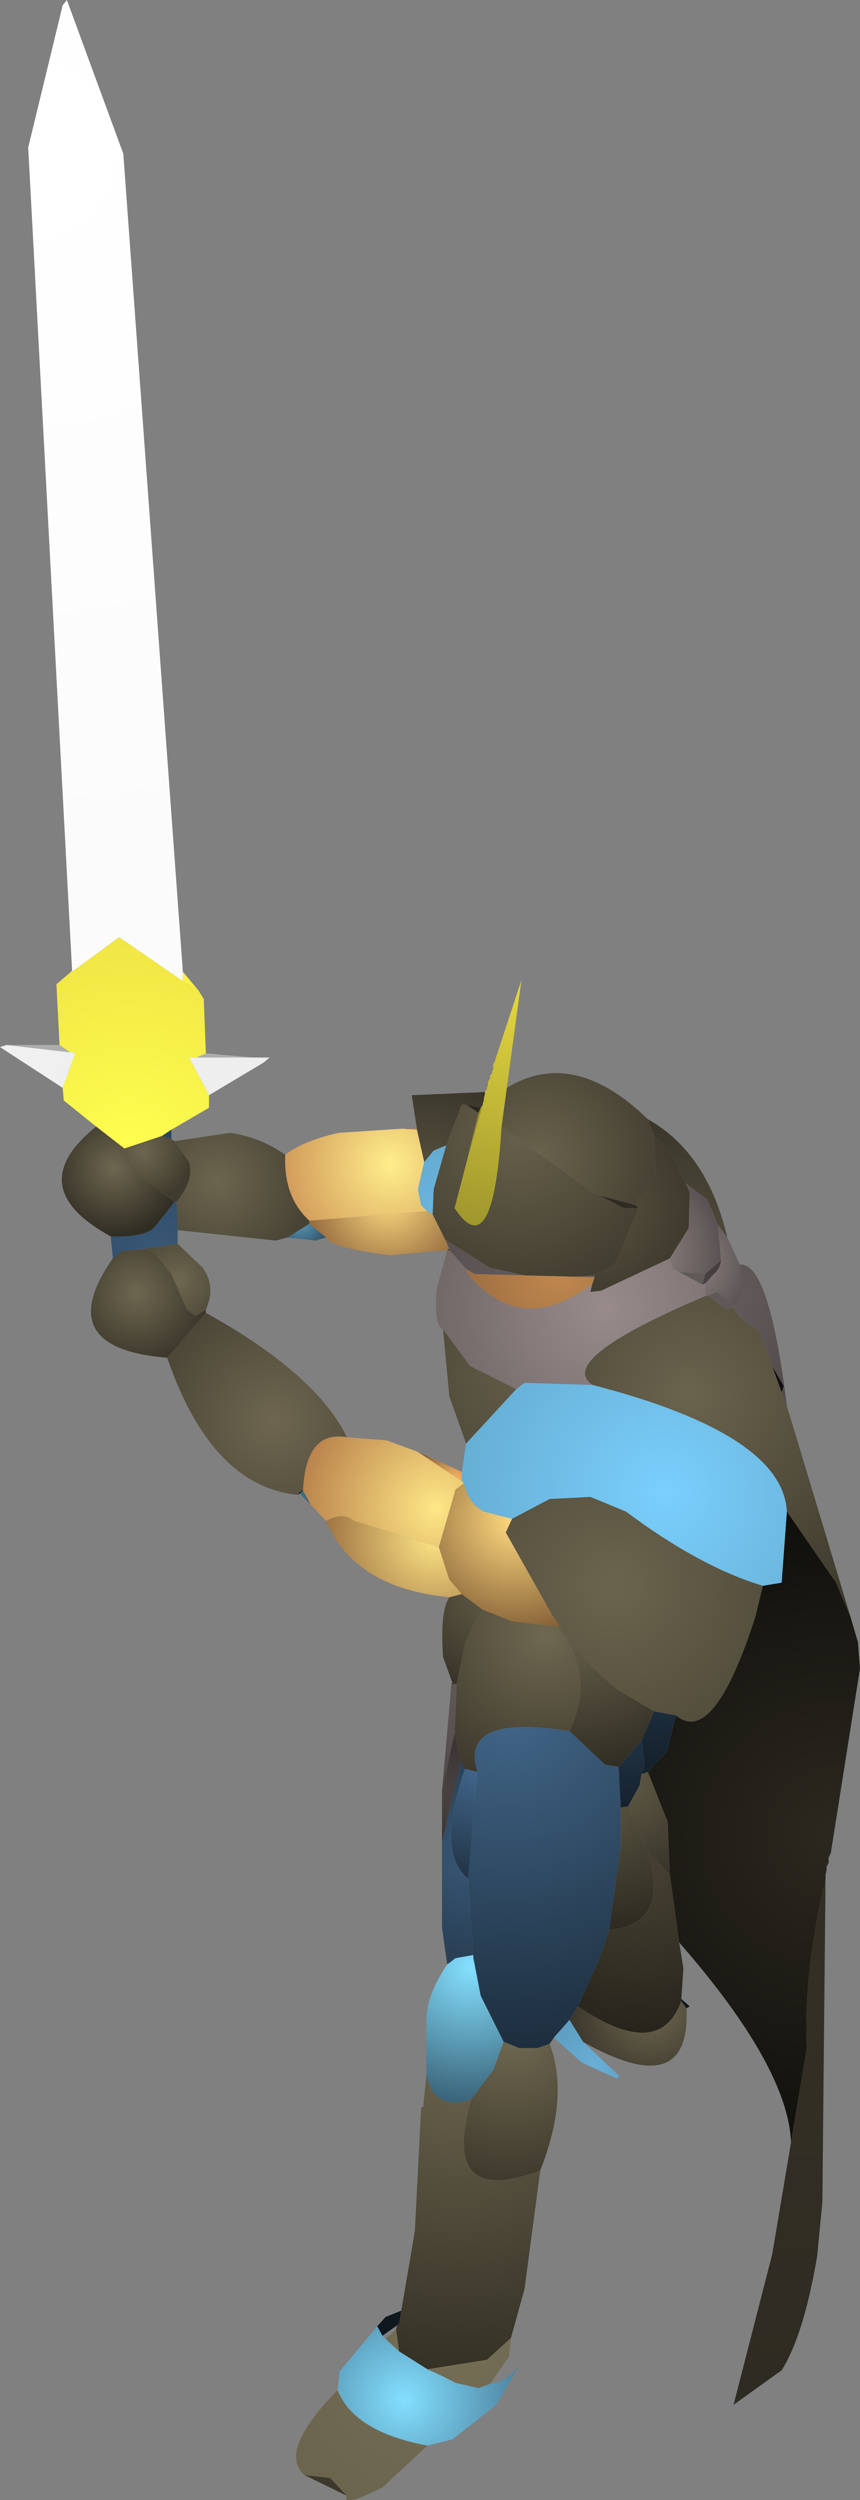 <?xml version="1.0" encoding="UTF-8" standalone="no"?>
<svg xmlns:ffdec="https://www.free-decompiler.com/flash" xmlns:xlink="http://www.w3.org/1999/xlink" ffdec:objectType="shape" height="119.5px" width="41.15px" xmlns="http://www.w3.org/2000/svg">
  <rect width="100%" height="100%" fill="#808080" stroke="none"/>
  <g transform="matrix(1.0, 0.0, 0.0, 1.0, 35.25, 99.8)">
    <path d="M-0.9 -41.25 L-1.4 -42.45 -2.45 -43.25 -3.2 -44.8 -3.95 -45.5 -4.25 -46.3 Q-1.4 -44.7 -0.45 -40.65 L-0.9 -41.25 M-1.5 -37.85 L-1.35 -37.85 -0.5 -37.2 -0.15 -37.3 Q0.15 -36.65 1.05 -36.25 L1.65 -34.65 1.7 -34.5 2.15 -33.25 2.4 -32.6 5.45 -22.5 4.75 -24.15 2.4 -27.55 Q2.2 -31.25 -6.9 -33.6 -8.7 -34.8 -1.5 -37.85" fill="url(#gradient0)" fill-rule="evenodd" stroke="none"/>
    <path d="M-2.45 -43.25 L-1.4 -42.45 -0.9 -41.25 -0.75 -39.55 -1.5 -38.9 -2.75 -39.0 -3.05 -39.15 -3.2 -39.65 -2.3 -41.1 -2.25 -42.8 -2.45 -43.25" fill="url(#gradient1)" fill-rule="evenodd" stroke="none"/>
    <path d="M-0.9 -41.25 L-0.45 -40.65 0.15 -39.35 0.3 -38.05 -0.05 -37.4 -0.95 -38.05 -1.35 -37.85 -1.5 -37.85 -1.5 -38.45 -1.1 -38.9 Q-0.8 -39.15 -0.75 -39.55 L-0.9 -41.25" fill="url(#gradient2)" fill-rule="evenodd" stroke="none"/>
    <path d="M-1.5 -38.9 L-0.75 -39.55 Q-0.8 -39.15 -1.1 -38.9 L-1.5 -38.45 -1.65 -38.4 -1.5 -38.9" fill="url(#gradient3)" fill-rule="evenodd" stroke="none"/>
    <path d="M-3.2 -39.65 L-3.05 -39.15 -2.75 -39.0 -1.65 -38.4 -1.5 -38.45 -1.5 -37.85 Q-8.7 -34.8 -6.9 -33.6 L-10.15 -33.7 -10.55 -33.4 -12.75 -34.5 -14.05 -36.25 Q-14.5 -36.45 -14.35 -38.2 L-13.85 -40.05 -13.75 -40.05 -12.95 -39.15 -12.85 -38.9 Q-10.3 -35.85 -6.9 -38.45 L-7.0 -38.05 -6.5 -38.1 -3.2 -39.65" fill="url(#gradient4)" fill-rule="evenodd" stroke="none"/>
    <path d="M-1.35 -37.85 L-0.95 -38.05 -0.05 -37.4 -0.15 -37.3 -0.5 -37.2 -1.35 -37.85" fill="url(#gradient5)" fill-rule="evenodd" stroke="none"/>
    <path d="M-0.05 -37.4 L0.3 -38.05 0.15 -39.35 Q1.55 -39.5 2.4 -32.6 L2.15 -33.25 2.25 -33.55 1.7 -34.5 1.65 -34.65 1.05 -36.25 Q0.15 -36.65 -0.15 -37.3 L-0.05 -37.4" fill="url(#gradient6)" fill-rule="evenodd" stroke="none"/>
    <path d="M-2.75 -39.0 L-1.5 -38.9 -1.65 -38.4 -2.75 -39.0" fill="url(#gradient7)" fill-rule="evenodd" stroke="none"/>
    <path d="M2.15 -33.25 L1.7 -34.5 2.25 -33.55 2.15 -33.25" fill="url(#gradient8)" fill-rule="evenodd" stroke="none"/>
    <path d="M-2.9 -17.8 Q-1.1 -16.3 0.9 -22.55 L1.25 -24.0 2.15 -24.15 2.4 -27.55 4.75 -24.15 5.45 -22.5 5.8 -21.3 5.9 -20.05 4.5 -11.2 4.4 -11.15 4.4 -11.0 4.4 -10.75 4.3 -10.7 4.3 -10.55 4.3 -10.4 4.25 -10.2 4.25 -9.95 Q3.2 -5.6 3.35 -1.9 L2.6 2.6 Q2.45 -1.0 -2.75 -6.95 L-3.2 -10.2 -3.3 -12.7 -4.25 -15.1 -3.35 -16.05 -2.9 -17.8" fill="url(#gradient9)" fill-rule="evenodd" stroke="none"/>
    <path d="M1.25 -24.0 L0.9 -22.55 Q-1.1 -16.3 -2.9 -17.8 L-3.95 -18.0 -5.65 -19.0 Q-7.6 -20.6 -8.45 -22.05 L-8.8 -22.55 -11.05 -26.55 -10.75 -27.2 -8.95 -28.15 -7.0 -28.25 -5.3 -27.55 Q-1.75 -24.9 1.25 -24.0" fill="url(#gradient10)" fill-rule="evenodd" stroke="none"/>
    <path d="M1.25 -24.0 Q-1.75 -24.9 -5.3 -27.55 L-7.0 -28.25 -8.95 -28.15 -10.75 -27.2 -12.1 -27.55 Q-12.85 -27.95 -13.05 -28.9 L-13.15 -29.0 -13.15 -29.45 -12.95 -30.8 -10.55 -33.4 -10.15 -33.7 -6.9 -33.6 Q2.2 -31.25 2.4 -27.55 L2.15 -24.15 1.25 -24.0" fill="url(#gradient11)" fill-rule="evenodd" stroke="none"/>
    <path d="M2.6 2.6 L3.35 -1.9 Q3.2 -5.6 4.25 -9.95 L4.1 5.45 3.85 8.05 Q3.2 11.85 2.15 13.5 L-0.15 15.15 1.7 7.95 2.6 2.6 M4.3 -10.55 L4.3 -10.7 4.4 -10.75 4.3 -10.55 M4.4 -11.0 L4.4 -11.15 4.5 -11.2 4.4 -11.0" fill="url(#gradient12)" fill-rule="evenodd" stroke="none"/>
    <path d="M-31.8 -53.4 L-33.9 -92.75 -32.25 -99.55 -32.05 -99.8 -29.35 -92.45 -26.5 -53.35 -26.5 -52.9 -29.55 -55.0 -31.8 -53.35 -31.8 -53.4" fill="url(#gradient13)" fill-rule="evenodd" stroke="none"/>
    <path d="M-25.4 -49.45 L-23.1 -49.25 -25.85 -49.25 -25.4 -49.45 M-34.95 -49.85 L-32.4 -49.85 -31.9 -49.5 -34.95 -49.85" fill="url(#gradient14)" fill-rule="evenodd" stroke="none"/>
    <path d="M-31.8 -53.35 L-29.55 -55.0 -26.5 -52.9 -25.75 -52.45 -25.5 -52.05 -25.4 -49.45 -25.85 -49.25 -26.2 -49.25 -25.25 -47.45 -25.25 -46.85 -27.05 -45.8 -27.5 -45.5 -29.3 -44.9 -30.65 -45.95 -32.2 -47.2 -32.25 -47.8 -31.65 -49.45 -31.8 -49.5 -31.9 -49.5 -32.4 -49.85 -32.55 -52.75 -32.2 -53.05 -31.8 -53.35" fill="url(#gradient15)" fill-rule="evenodd" stroke="none"/>
    <path d="M-23.1 -49.25 L-22.35 -49.25 -22.65 -49.0 -25.25 -47.45 -26.2 -49.25 -25.85 -49.25 -23.1 -49.25 M-32.25 -47.8 L-35.25 -49.75 -34.95 -49.85 -31.9 -49.5 -31.8 -49.5 -31.65 -49.45 -32.25 -47.8" fill="url(#gradient16)" fill-rule="evenodd" stroke="none"/>
    <path d="M-31.8 -53.4 L-31.8 -53.35 -32.2 -53.05 -31.8 -53.4 M-26.5 -52.9 L-26.5 -53.35 -25.75 -52.45 -26.5 -52.9" fill="url(#gradient17)" fill-rule="evenodd" stroke="none"/>
    <path d="M-3.95 -45.5 L-3.2 -44.8 -2.45 -43.25 -2.25 -42.8 -2.3 -41.1 -3.2 -39.65 -6.5 -38.1 -7.0 -38.05 -6.9 -38.45 -6.8 -38.75 -6.8 -38.85 -6.7 -38.9 -5.85 -39.3 -4.7 -42.05 -4.85 -42.2 -3.9 -43.65 -3.95 -45.5" fill="url(#gradient18)" fill-rule="evenodd" stroke="none"/>
    <path d="M-4.25 -46.3 L-3.95 -45.5 -3.9 -43.65 -4.85 -42.2 -6.55 -42.65 -6.9 -42.8 -11.25 -45.95 -11.0 -47.8 Q-7.8 -49.75 -4.25 -46.3" fill="url(#gradient19)" fill-rule="evenodd" stroke="none"/>
    <path d="M-12.05 -47.6 L-11.95 -47.75 -11.95 -47.8 -11.9 -47.95 -11.9 -48.1 -11.8 -48.25 -11.8 -48.4 -11.7 -48.5 -11.7 -48.6 -11.65 -48.7 -11.65 -48.95 -11.6 -49.0 -10.3 -52.95 -11.0 -47.8 -11.25 -45.95 Q-11.65 -39.25 -13.5 -42.05 L-12.9 -44.35 -12.15 -47.0 -12.15 -47.05 -12.1 -47.2 -12.1 -47.3 -12.05 -47.5 -12.05 -47.6" fill="url(#gradient20)" fill-rule="evenodd" stroke="none"/>
    <path d="M-15.3 -45.85 L-15.55 -47.45 -12.05 -47.6 -12.05 -47.5 -12.1 -47.3 -12.1 -47.2 -12.15 -47.05 -12.15 -47.0 -12.25 -46.85 -12.95 -47.0 -13.15 -47.0 -13.9 -45.05 -14.5 -44.8 -14.95 -44.25 -15.3 -45.8 -15.3 -45.85" fill="url(#gradient21)" fill-rule="evenodd" stroke="none"/>
    <path d="M-6.8 -38.85 L-6.8 -38.75 -12.55 -38.9 -12.95 -39.15 -13.75 -40.05 -13.75 -40.1 -13.95 -40.55 -11.8 -39.2 -9.25 -38.65 -6.8 -38.85" fill="url(#gradient22)" fill-rule="evenodd" stroke="none"/>
    <path d="M-4.7 -42.05 L-5.85 -39.3 -6.7 -38.9 -6.8 -38.85 -9.25 -38.65 -11.8 -39.2 -13.95 -40.55 -14.55 -41.75 -14.5 -42.95 -13.9 -45.05 -13.15 -47.0 -12.95 -47.0 -12.35 -46.6 -12.9 -44.35 -13.5 -42.05 Q-11.65 -39.25 -11.25 -45.95 L-6.9 -42.8 -6.55 -42.65 -5.4 -42.05 -4.7 -42.05" fill="url(#gradient23)" fill-rule="evenodd" stroke="none"/>
    <path d="M-4.85 -42.2 L-4.7 -42.05 -5.4 -42.05 -6.55 -42.65 -4.85 -42.2 M-12.35 -46.6 L-12.95 -47.0 -12.25 -46.85 -12.35 -46.6" fill="url(#gradient24)" fill-rule="evenodd" stroke="none"/>
    <path d="M-6.8 -38.75 L-6.9 -38.45 Q-10.3 -35.85 -12.85 -38.9 L-12.95 -39.15 -12.55 -38.9 -6.8 -38.75" fill="url(#gradient25)" fill-rule="evenodd" stroke="none"/>
    <path d="M-12.15 -47.0 L-12.9 -44.35 -12.35 -46.6 -12.25 -46.85 -12.15 -47.0" fill="url(#gradient26)" fill-rule="evenodd" stroke="none"/>
    <path d="M-21.6 -44.6 Q-20.8 -45.25 -19.05 -45.65 L-16.0 -45.85 -15.3 -45.8 -14.95 -44.25 -15.25 -42.95 -15.1 -42.2 -14.8 -41.9 -20.45 -41.45 Q-21.7 -42.6 -21.6 -44.6" fill="url(#gradient27)" fill-rule="evenodd" stroke="none"/>
    <path d="M-16.0 -45.85 L-15.3 -45.85 -15.3 -45.8 -16.0 -45.85" fill="url(#gradient28)" fill-rule="evenodd" stroke="none"/>
    <path d="M-13.9 -45.05 L-14.5 -42.95 -14.55 -41.75 -14.8 -41.9 -15.1 -42.2 -15.25 -42.95 -14.95 -44.25 -14.5 -44.8 -13.9 -45.05" fill="url(#gradient29)" fill-rule="evenodd" stroke="none"/>
    <path d="M-13.95 -40.55 L-13.75 -40.1 -13.85 -40.05 -16.6 -39.8 Q-19.4 -40.15 -19.65 -40.65 L-20.45 -41.3 -20.45 -41.45 -14.8 -41.9 -14.55 -41.75 -13.95 -40.55" fill="url(#gradient30)" fill-rule="evenodd" stroke="none"/>
    <path d="M-21.5 -40.65 L-20.45 -41.3 -19.65 -40.65 -20.15 -40.5 -21.5 -40.65" fill="url(#gradient31)" fill-rule="evenodd" stroke="none"/>
    <path d="M-26.9 -45.25 L-24.25 -45.65 Q-22.8 -45.45 -21.6 -44.6 -21.7 -42.6 -20.45 -41.45 L-20.45 -41.3 -21.5 -40.65 -22.05 -40.5 -26.75 -41.0 -26.8 -42.35 Q-25.95 -43.4 -26.2 -44.25 L-26.9 -45.25" fill="url(#gradient32)" fill-rule="evenodd" stroke="none"/>
    <path d="M-13.75 -40.1 L-13.75 -40.05 -13.85 -40.05 -13.75 -40.1" fill="url(#gradient33)" fill-rule="evenodd" stroke="none"/>
    <path d="M-12.95 -30.8 L-13.75 -33.05 -14.05 -36.25 -12.75 -34.5 -10.55 -33.4 -12.95 -30.8" fill="url(#gradient34)" fill-rule="evenodd" stroke="none"/>
    <path d="M-19.65 -27.1 Q-18.85 -27.55 -18.3 -27.1 L-14.25 -25.85 -13.75 -24.3 -13.15 -23.6 -13.75 -23.45 Q-18.3 -23.9 -19.65 -27.1" fill="url(#gradient35)" fill-rule="evenodd" stroke="none"/>
    <path d="M-20.4 -27.9 L-20.75 -28.55 -20.75 -28.6 Q-20.6 -31.45 -18.65 -31.1 L-16.75 -30.95 -15.25 -30.4 -13.15 -29.0 -13.05 -28.9 -13.45 -28.6 -14.25 -25.85 -18.3 -27.1 Q-18.85 -27.55 -19.65 -27.1 L-20.4 -27.9" fill="url(#gradient36)" fill-rule="evenodd" stroke="none"/>
    <path d="M-20.75 -28.55 L-20.9 -28.4 -21.05 -28.35 -20.75 -28.6 -20.75 -28.55" fill="url(#gradient37)" fill-rule="evenodd" stroke="none"/>
    <path d="M-20.75 -28.55 L-20.4 -27.9 -20.9 -28.4 -20.75 -28.55" fill="url(#gradient38)" fill-rule="evenodd" stroke="none"/>
    <path d="M-18.65 -31.1 Q-20.6 -31.45 -20.75 -28.6 L-21.05 -28.35 Q-25.15 -28.8 -27.25 -34.9 L-25.4 -37.05 Q-20.1 -34.1 -18.65 -31.1" fill="url(#gradient39)" fill-rule="evenodd" stroke="none"/>
    <path d="M-10.75 -27.2 L-11.05 -26.55 -8.8 -22.55 -8.45 -22.05 -8.6 -22.05 -10.75 -22.3 -12.15 -22.85 -13.15 -23.6 -13.75 -24.3 -14.25 -25.85 -13.45 -28.6 -13.05 -28.9 Q-12.85 -27.95 -12.1 -27.55 L-10.75 -27.2" fill="url(#gradient40)" fill-rule="evenodd" stroke="none"/>
    <path d="M-13.15 -29.0 L-15.25 -30.4 -13.15 -29.45 -13.15 -29.0" fill="url(#gradient41)" fill-rule="evenodd" stroke="none"/>
    <path d="M-27.05 -45.35 L-26.9 -45.25 -26.2 -44.25 Q-25.95 -43.4 -26.8 -42.35 L-26.9 -42.35 -28.9 -43.85 -29.3 -44.35 -29.3 -44.9 -27.5 -45.5 -27.05 -45.35" fill="url(#gradient42)" fill-rule="evenodd" stroke="none"/>
    <path d="M-27.05 -45.8 L-27.05 -45.35 -27.5 -45.5 -27.05 -45.8 M-29.85 -39.65 L-29.95 -40.7 Q-28.3 -40.65 -27.85 -41.15 L-26.9 -42.35 -26.8 -42.35 -26.75 -41.0 -26.75 -40.35 -28.4 -40.1 -29.4 -40.0 -29.85 -39.65" fill="url(#gradient43)" fill-rule="evenodd" stroke="none"/>
    <path d="M-30.65 -45.95 L-29.3 -44.9 -29.3 -44.35 -28.9 -43.85 -26.9 -42.35 -27.85 -41.15 Q-28.3 -40.65 -29.95 -40.7 -34.25 -43.05 -30.65 -45.95" fill="url(#gradient44)" fill-rule="evenodd" stroke="none"/>
    <path d="M-27.25 -34.9 Q-32.85 -35.35 -29.85 -39.65 L-29.4 -40.0 -28.4 -40.1 -27.85 -39.9 -27.05 -38.9 -26.3 -37.2 -25.9 -36.9 -25.4 -37.2 -25.4 -37.05 -27.25 -34.9" fill="url(#gradient45)" fill-rule="evenodd" stroke="none"/>
    <path d="M-26.75 -40.35 L-25.55 -39.2 Q-24.9 -38.3 -25.4 -37.2 L-25.9 -36.9 -26.3 -37.2 -27.05 -38.9 -27.85 -39.9 -28.4 -40.1 -26.75 -40.35" fill="url(#gradient46)" fill-rule="evenodd" stroke="none"/>
    <path d="M-8.6 -22.05 Q-6.7 -19.8 -8.0 -17.05 -13.3 -17.9 -12.4 -15.1 L-13.0 -15.25 -13.2 -15.6 -13.5 -16.95 -13.4 -19.3 -13.0 -21.25 -12.4 -22.55 -12.15 -22.85 -10.75 -22.3 -8.6 -22.05" fill="url(#gradient47)" fill-rule="evenodd" stroke="none"/>
    <path d="M-8.45 -22.05 Q-7.6 -20.6 -5.65 -19.0 L-3.95 -18.0 -4.55 -16.6 -5.65 -15.35 -6.3 -15.45 -8.0 -17.05 Q-6.7 -19.8 -8.6 -22.05 L-8.45 -22.05" fill="url(#gradient48)" fill-rule="evenodd" stroke="none"/>
    <path d="M-3.95 -18.0 L-2.9 -17.8 -3.35 -16.05 -4.25 -15.1 -4.55 -15.0 -4.4 -15.45 -4.55 -16.6 -3.95 -18.0" fill="url(#gradient49)" fill-rule="evenodd" stroke="none"/>
    <path d="M-5.65 -15.35 L-4.55 -16.6 -4.4 -15.45 -4.55 -15.0 -4.65 -14.45 -5.2 -13.45 -5.55 -13.4 -5.65 -15.35" fill="url(#gradient50)" fill-rule="evenodd" stroke="none"/>
    <path d="M-4.25 -15.1 L-3.3 -12.7 -3.2 -10.2 -4.25 -11.3 -5.2 -13.45 -4.65 -14.45 -4.55 -15.0 -4.25 -15.1" fill="url(#gradient51)" fill-rule="evenodd" stroke="none"/>
    <path d="M-8.0 -17.05 L-6.3 -15.45 -5.65 -15.35 -5.55 -13.4 -5.55 -11.55 -6.1 -7.55 -6.55 -6.2 -7.6 -3.9 -8.0 -3.25 -8.75 -2.4 -8.95 -2.1 -9.55 -1.9 -10.4 -1.9 -11.15 -2.2 -12.25 -4.4 -12.6 -6.2 -12.6 -6.35 -12.85 -10.0 -12.4 -15.1 Q-13.3 -17.9 -8.0 -17.05" fill="url(#gradient52)" fill-rule="evenodd" stroke="none"/>
    <path d="M-5.55 -13.4 L-5.2 -13.45 -4.25 -11.3 Q-3.2 -7.8 -6.1 -7.55 L-5.55 -11.55 -5.55 -13.4" fill="url(#gradient53)" fill-rule="evenodd" stroke="none"/>
    <path d="M-12.15 -22.85 L-12.4 -22.55 -13.0 -21.25 -13.4 -19.3 -13.6 -19.3 -13.6 -19.35 -14.05 -20.6 Q-14.2 -22.8 -13.75 -23.45 L-13.15 -23.6 -12.15 -22.85" fill="url(#gradient54)" fill-rule="evenodd" stroke="none"/>
    <path d="M-13.4 -19.3 L-13.5 -16.95 -14.1 -14.2 -13.65 -19.3 -13.6 -19.3 -13.4 -19.3" fill="url(#gradient55)" fill-rule="evenodd" stroke="none"/>
    <path d="M-13.6 -19.35 L-13.6 -19.3 -13.65 -19.3 -13.6 -19.35" fill="url(#gradient56)" fill-rule="evenodd" stroke="none"/>
    <path d="M-13.2 -15.6 L-13.0 -15.25 Q-14.4 -11.3 -12.85 -10.0 L-12.6 -6.35 -13.45 -6.2 -13.85 -5.9 -14.1 -7.65 -14.1 -11.9 -14.05 -11.95 -13.2 -15.6" fill="url(#gradient57)" fill-rule="evenodd" stroke="none"/>
    <path d="M-13.0 -15.25 L-12.4 -15.1 -12.85 -10.0 Q-14.4 -11.3 -13.0 -15.25" fill="url(#gradient58)" fill-rule="evenodd" stroke="none"/>
    <path d="M-13.5 -16.95 L-13.2 -15.6 -14.05 -11.95 -14.1 -11.95 -14.1 -14.2 -13.5 -16.95" fill="url(#gradient59)" fill-rule="evenodd" stroke="none"/>
    <path d="M-14.1 -11.95 L-14.05 -11.95 -14.1 -11.9 -14.1 -11.95" fill="url(#gradient60)" fill-rule="evenodd" stroke="none"/>
    <path d="M-12.6 -6.35 L-12.6 -6.2 -12.25 -4.4 -11.15 -2.2 -11.65 -0.85 -12.7 0.55 Q-14.45 1.15 -14.85 -0.6 L-14.85 -3.35 Q-14.8 -4.5 -13.85 -5.9 L-13.45 -6.2 -12.6 -6.35" fill="url(#gradient61)" fill-rule="evenodd" stroke="none"/>
    <path d="M-3.2 -10.2 L-2.75 -6.95 -2.55 -5.7 -2.65 -4.25 -2.65 -4.15 Q-3.7 -1.25 -7.6 -3.9 L-6.55 -6.2 -6.1 -7.55 Q-3.2 -7.8 -4.25 -11.3 L-3.2 -10.2" fill="url(#gradient62)" fill-rule="evenodd" stroke="none"/>
    <path d="M-8.0 -3.25 L-7.6 -3.9 Q-3.7 -1.25 -2.65 -4.15 L-2.4 -3.8 Q-2.2 0.7 -7.35 -2.2 L-8.0 -3.25" fill="url(#gradient63)" fill-rule="evenodd" stroke="none"/>
    <path d="M-11.15 -2.2 L-10.4 -1.9 -9.55 -1.9 -8.95 -2.1 Q-8.0 0.4 -9.4 3.95 -14.2 5.75 -12.7 0.55 L-11.65 -0.85 -11.15 -2.2" fill="url(#gradient64)" fill-rule="evenodd" stroke="none"/>
    <path d="M-8.75 -2.4 L-8.0 -3.25 -7.35 -2.2 -5.6 -0.55 -5.75 -0.45 -7.4 -1.2 -8.75 -2.4" fill="url(#gradient65)" fill-rule="evenodd" stroke="none"/>
    <path d="M-2.4 -3.8 L-2.65 -4.15 -2.65 -4.25 -2.25 -3.9 -2.4 -3.8" fill="url(#gradient66)" fill-rule="evenodd" stroke="none"/>
    <path d="M-12.7 0.55 Q-14.2 5.75 -9.4 3.95 L-10.15 9.6 -10.8 11.95 -11.95 13.0 -14.8 13.45 -16.15 12.6 -16.3 11.55 -16.25 11.35 -16.15 11.25 -16.05 10.65 -15.4 6.85 -15.1 0.95 -15.0 0.9 -14.85 -0.6 Q-14.45 1.15 -12.7 0.55" fill="url(#gradient67)" fill-rule="evenodd" stroke="none"/>
    <path d="M-17.2 11.4 L-16.8 10.95 -16.05 10.65 -16.15 11.25 -16.25 11.35 -16.95 11.85 -17.2 11.4" fill="url(#gradient68)" fill-rule="evenodd" stroke="none"/>
    <path d="M-11.8 14.15 Q-11.15 14.1 -10.45 13.35 L-11.5 15.15 -13.6 16.8 -14.8 17.1 Q-18.3 16.45 -19.1 14.45 L-19.0 13.55 -17.2 11.4 -16.95 11.85 -16.8 12.0 -16.15 12.6 -14.8 13.45 Q-14.1 13.75 -13.45 14.1 L-12.35 14.35 -11.8 14.15" fill="url(#gradient69)" fill-rule="evenodd" stroke="none"/>
    <path d="M-10.8 11.95 L-10.9 12.85 -11.8 14.15 -12.35 14.35 -13.45 14.1 Q-14.1 13.75 -14.8 13.45 L-11.95 13.0 -10.8 11.95 M-14.8 17.1 L-16.95 19.1 Q-18.95 20.1 -18.65 19.5 L-19.45 18.65 -20.7 18.5 Q-21.95 17.35 -19.1 14.45 -18.3 16.45 -14.8 17.1 M-16.8 12.0 L-16.3 11.55 -16.15 12.6 -16.8 12.0" fill="url(#gradient70)" fill-rule="evenodd" stroke="none"/>
    <path d="M-18.65 19.5 L-20.7 18.5 -19.45 18.65 -18.65 19.5" fill="url(#gradient71)" fill-rule="evenodd" stroke="none"/>
  </g>
  <defs>
    <radialGradient cx="0" cy="0" gradientTransform="matrix(0.017, 0.0, 0.0, 0.017, -2.3, -33.15)" gradientUnits="userSpaceOnUse" id="gradient0" r="819.2" spreadMethod="pad">
      <stop offset="0.0" stop-color="#6a634d"/>
      <stop offset="1.0" stop-color="#373428"/>
    </radialGradient>
    <radialGradient cx="0" cy="0" gradientTransform="matrix(0.005, 0.0, 0.0, 0.005, -4.85, -40.0)" gradientUnits="userSpaceOnUse" id="gradient1" r="819.2" spreadMethod="pad">
      <stop offset="0.0" stop-color="#9b8d8d"/>
      <stop offset="1.0" stop-color="#5b5353"/>
    </radialGradient>
    <radialGradient cx="0" cy="0" gradientTransform="matrix(0.004, 0.0, 0.0, 0.004, -2.4, -39.45)" gradientUnits="userSpaceOnUse" id="gradient2" r="819.2" spreadMethod="pad">
      <stop offset="0.0" stop-color="#948787"/>
      <stop offset="1.0" stop-color="#585151"/>
    </radialGradient>
    <radialGradient cx="0" cy="0" gradientTransform="matrix(0.002, 0.0, 0.0, 0.002, -1.9, -38.3)" gradientUnits="userSpaceOnUse" id="gradient3" r="819.2" spreadMethod="pad">
      <stop offset="0.0" stop-color="#474141"/>
      <stop offset="1.0" stop-color="#443e3e"/>
    </radialGradient>
    <radialGradient cx="0" cy="0" gradientTransform="matrix(0.01, 0.0, 0.0, 0.01, -6.3, -37.25)" gradientUnits="userSpaceOnUse" id="gradient4" r="819.2" spreadMethod="pad">
      <stop offset="0.0" stop-color="#998b8b"/>
      <stop offset="1.0" stop-color="#726868"/>
    </radialGradient>
    <radialGradient cx="0" cy="0" gradientTransform="matrix(0.002, 0.0, 0.0, 0.002, -1.15, -38.15)" gradientUnits="userSpaceOnUse" id="gradient5" r="819.2" spreadMethod="pad">
      <stop offset="0.0" stop-color="#615858"/>
      <stop offset="1.0" stop-color="#605858"/>
    </radialGradient>
    <radialGradient cx="0" cy="0" gradientTransform="matrix(0.01, 0.0, 0.0, 0.01, -0.95, -37.7)" gradientUnits="userSpaceOnUse" id="gradient6" r="819.2" spreadMethod="pad">
      <stop offset="0.0" stop-color="#655c5c"/>
      <stop offset="1.0" stop-color="#4a4343"/>
    </radialGradient>
    <radialGradient cx="0" cy="0" gradientTransform="matrix(0.002, 0.0, 0.0, 0.002, -1.9, -38.3)" gradientUnits="userSpaceOnUse" id="gradient7" r="819.2" spreadMethod="pad">
      <stop offset="0.0" stop-color="#615858"/>
      <stop offset="1.0" stop-color="#615858"/>
    </radialGradient>
    <radialGradient cx="0" cy="0" gradientTransform="matrix(0.007, 0.0, 0.0, 0.007, 2.2, -31.6)" gradientUnits="userSpaceOnUse" id="gradient8" r="819.2" spreadMethod="pad">
      <stop offset="0.0" stop-color="#121010"/>
      <stop offset="1.0" stop-color="#121010"/>
    </radialGradient>
    <radialGradient cx="0" cy="0" gradientTransform="matrix(0.021, 0.0, 0.0, 0.021, 4.55, -12.1)" gradientUnits="userSpaceOnUse" id="gradient9" r="819.2" spreadMethod="pad">
      <stop offset="0.0" stop-color="#2b281f"/>
      <stop offset="1.0" stop-color="#0c0c09"/>
    </radialGradient>
    <radialGradient cx="0" cy="0" gradientTransform="matrix(0.01, 0.0, 0.0, 0.01, -5.9, -24.05)" gradientUnits="userSpaceOnUse" id="gradient10" r="819.2" spreadMethod="pad">
      <stop offset="0.0" stop-color="#6b644d"/>
      <stop offset="1.0" stop-color="#524c3b"/>
    </radialGradient>
    <radialGradient cx="0" cy="0" gradientTransform="matrix(0.012, 0.0, 0.0, 0.012, -3.45, -28.45)" gradientUnits="userSpaceOnUse" id="gradient11" r="819.2" spreadMethod="pad">
      <stop offset="0.0" stop-color="#7acffd"/>
      <stop offset="1.0" stop-color="#66aed4"/>
    </radialGradient>
    <radialGradient cx="0" cy="0" gradientTransform="matrix(0.023, 0.0, 0.0, 0.023, 3.35, -3.8)" gradientUnits="userSpaceOnUse" id="gradient12" r="819.2" spreadMethod="pad">
      <stop offset="0.0" stop-color="#332f25"/>
      <stop offset="1.0" stop-color="#2e2b22"/>
    </radialGradient>
    <radialGradient cx="0" cy="0" gradientTransform="matrix(0.054, 0.0, 0.0, 0.054, -34.0, -92.6)" gradientUnits="userSpaceOnUse" id="gradient13" r="819.2" spreadMethod="pad">
      <stop offset="0.0" stop-color="#ffffff"/>
      <stop offset="1.0" stop-color="#fafafa"/>
    </radialGradient>
    <radialGradient cx="0" cy="0" gradientTransform="matrix(0.008, 0.0, 0.0, 0.008, -28.95, -49.65)" gradientUnits="userSpaceOnUse" id="gradient14" r="819.2" spreadMethod="pad">
      <stop offset="0.0" stop-color="#adadad"/>
      <stop offset="1.0" stop-color="#adadad"/>
    </radialGradient>
    <radialGradient cx="0" cy="0" gradientTransform="matrix(0.013, 0.0, 0.0, 0.013, -29.05, -44.8)" gradientUnits="userSpaceOnUse" id="gradient15" r="819.2" spreadMethod="pad">
      <stop offset="0.0" stop-color="#ffff4f"/>
      <stop offset="1.0" stop-color="#efe444"/>
    </radialGradient>
    <radialGradient cx="0" cy="0" gradientTransform="matrix(0.016, 0.0, 0.0, 0.016, -35.4, -49.95)" gradientUnits="userSpaceOnUse" id="gradient16" r="819.2" spreadMethod="pad">
      <stop offset="0.0" stop-color="#f0f0f0"/>
      <stop offset="1.0" stop-color="#eeeeee"/>
    </radialGradient>
    <radialGradient cx="0" cy="0" gradientTransform="matrix(0.007, 0.0, 0.0, 0.007, -29.05, -56.5)" gradientUnits="userSpaceOnUse" id="gradient17" r="819.2" spreadMethod="pad">
      <stop offset="0.0" stop-color="#ffff4d"/>
      <stop offset="1.0" stop-color="#fdee47"/>
    </radialGradient>
    <radialGradient cx="0" cy="0" gradientTransform="matrix(0.006, 0.0, 0.0, 0.006, -6.85, -42.15)" gradientUnits="userSpaceOnUse" id="gradient18" r="819.2" spreadMethod="pad">
      <stop offset="0.0" stop-color="#5a5441"/>
      <stop offset="1.0" stop-color="#3c382b"/>
    </radialGradient>
    <radialGradient cx="0" cy="0" gradientTransform="matrix(0.007, 0.0, 0.0, 0.007, -9.5, -44.6)" gradientUnits="userSpaceOnUse" id="gradient19" r="819.2" spreadMethod="pad">
      <stop offset="0.0" stop-color="#69624c"/>
      <stop offset="1.0" stop-color="#464133"/>
    </radialGradient>
    <radialGradient cx="0" cy="0" gradientTransform="matrix(0.015, 0.0, 0.0, 0.015, -10.45, -53.25)" gradientUnits="userSpaceOnUse" id="gradient20" r="819.2" spreadMethod="pad">
      <stop offset="0.0" stop-color="#e7da41"/>
      <stop offset="1.0" stop-color="#9f962d"/>
    </radialGradient>
    <radialGradient cx="0" cy="0" gradientTransform="matrix(0.008, 0.0, 0.0, 0.008, -14.85, -43.75)" gradientUnits="userSpaceOnUse" id="gradient21" r="819.2" spreadMethod="pad">
      <stop offset="0.0" stop-color="#55503e"/>
      <stop offset="1.0" stop-color="#2d2a21"/>
    </radialGradient>
    <radialGradient cx="0" cy="0" gradientTransform="matrix(0.006, 0.0, 0.0, 0.006, -9.35, -38.55)" gradientUnits="userSpaceOnUse" id="gradient22" r="819.2" spreadMethod="pad">
      <stop offset="0.0" stop-color="#655c5c"/>
      <stop offset="1.0" stop-color="#595151"/>
    </radialGradient>
    <radialGradient cx="0" cy="0" gradientTransform="matrix(0.009, 0.0, 0.0, 0.009, -10.5, -45.4)" gradientUnits="userSpaceOnUse" id="gradient23" r="819.2" spreadMethod="pad">
      <stop offset="0.0" stop-color="#665f4a"/>
      <stop offset="1.0" stop-color="#423e30"/>
    </radialGradient>
    <radialGradient cx="0" cy="0" gradientTransform="matrix(0.012, 0.0, 0.0, 0.012, -4.9, -42.2)" gradientUnits="userSpaceOnUse" id="gradient24" r="819.2" spreadMethod="pad">
      <stop offset="0.0" stop-color="#2e2b21"/>
      <stop offset="1.0" stop-color="#2a271e"/>
    </radialGradient>
    <radialGradient cx="0" cy="0" gradientTransform="matrix(0.006, 0.0, 0.0, 0.006, -8.5, -39.0)" gradientUnits="userSpaceOnUse" id="gradient25" r="819.2" spreadMethod="pad">
      <stop offset="0.0" stop-color="#c1884f"/>
      <stop offset="1.0" stop-color="#9a6c3f"/>
    </radialGradient>
    <radialGradient cx="0" cy="0" gradientTransform="matrix(0.014, 0.0, 0.0, 0.014, -10.45, -53.25)" gradientUnits="userSpaceOnUse" id="gradient26" r="819.2" spreadMethod="pad">
      <stop offset="0.0" stop-color="#a3992e"/>
      <stop offset="1.0" stop-color="#918929"/>
    </radialGradient>
    <radialGradient cx="0" cy="0" gradientTransform="matrix(0.007, 0.0, 0.0, 0.007, -16.55, -44.15)" gradientUnits="userSpaceOnUse" id="gradient27" r="819.2" spreadMethod="pad">
      <stop offset="0.0" stop-color="#ffee8b"/>
      <stop offset="1.0" stop-color="#cd9154"/>
    </radialGradient>
    <radialGradient cx="0" cy="0" gradientTransform="matrix(0.002, 0.0, 0.0, 0.002, -15.4, -45.8)" gradientUnits="userSpaceOnUse" id="gradient28" r="819.2" spreadMethod="pad">
      <stop offset="0.0" stop-color="#c1884f"/>
      <stop offset="1.0" stop-color="#704f2e"/>
    </radialGradient>
    <radialGradient cx="0" cy="0" gradientTransform="matrix(0.005, 0.0, 0.0, 0.005, -13.8, -41.6)" gradientUnits="userSpaceOnUse" id="gradient29" r="819.2" spreadMethod="pad">
      <stop offset="0.0" stop-color="#6cb7e0"/>
      <stop offset="1.0" stop-color="#63a8cd"/>
    </radialGradient>
    <radialGradient cx="0" cy="0" gradientTransform="matrix(0.005, 0.0, 0.0, 0.005, -16.65, -42.5)" gradientUnits="userSpaceOnUse" id="gradient30" r="819.2" spreadMethod="pad">
      <stop offset="0.0" stop-color="#ffdb80"/>
      <stop offset="1.0" stop-color="#92673c"/>
    </radialGradient>
    <radialGradient cx="0" cy="0" gradientTransform="matrix(0.002, 0.0, 0.0, 0.002, -20.85, -41.4)" gradientUnits="userSpaceOnUse" id="gradient31" r="819.2" spreadMethod="pad">
      <stop offset="0.0" stop-color="#5a99bb"/>
      <stop offset="1.0" stop-color="#294555"/>
    </radialGradient>
    <radialGradient cx="0" cy="0" gradientTransform="matrix(0.006, 0.0, 0.0, 0.006, -24.85, -43.35)" gradientUnits="userSpaceOnUse" id="gradient32" r="819.2" spreadMethod="pad">
      <stop offset="0.0" stop-color="#6c654e"/>
      <stop offset="1.0" stop-color="#444032"/>
    </radialGradient>
    <radialGradient cx="0" cy="0" gradientTransform="matrix(0.006, 0.0, 0.0, 0.006, -13.95, -40.55)" gradientUnits="userSpaceOnUse" id="gradient33" r="819.2" spreadMethod="pad">
      <stop offset="0.0" stop-color="#121010"/>
      <stop offset="1.0" stop-color="#121010"/>
    </radialGradient>
    <radialGradient cx="0" cy="0" gradientTransform="matrix(0.014, 0.0, 0.0, 0.014, -10.35, -34.0)" gradientUnits="userSpaceOnUse" id="gradient34" r="819.2" spreadMethod="pad">
      <stop offset="0.0" stop-color="#615b47"/>
      <stop offset="1.0" stop-color="#3a362a"/>
    </radialGradient>
    <radialGradient cx="0" cy="0" gradientTransform="matrix(0.007, 0.0, 0.0, 0.007, -14.45, -26.35)" gradientUnits="userSpaceOnUse" id="gradient35" r="819.2" spreadMethod="pad">
      <stop offset="0.0" stop-color="#ffe686"/>
      <stop offset="1.0" stop-color="#966a3d"/>
    </radialGradient>
    <radialGradient cx="0" cy="0" gradientTransform="matrix(0.008, 0.0, 0.0, 0.008, -14.4, -27.7)" gradientUnits="userSpaceOnUse" id="gradient36" r="819.2" spreadMethod="pad">
      <stop offset="0.0" stop-color="#ffe786"/>
      <stop offset="1.0" stop-color="#ba834c"/>
    </radialGradient>
    <radialGradient cx="0" cy="0" gradientTransform="matrix(0.002, 0.0, 0.0, 0.002, -21.1, -28.5)" gradientUnits="userSpaceOnUse" id="gradient37" r="819.2" spreadMethod="pad">
      <stop offset="0.0" stop-color="#211f18"/>
      <stop offset="1.0" stop-color="#201e17"/>
    </radialGradient>
    <radialGradient cx="0" cy="0" gradientTransform="matrix(0.002, 0.0, 0.0, 0.002, -21.05, -29.1)" gradientUnits="userSpaceOnUse" id="gradient38" r="819.2" spreadMethod="pad">
      <stop offset="0.0" stop-color="#4b809c"/>
      <stop offset="1.0" stop-color="#315466"/>
    </radialGradient>
    <radialGradient cx="0" cy="0" gradientTransform="matrix(0.009, 0.0, 0.0, 0.009, -22.1, -31.9)" gradientUnits="userSpaceOnUse" id="gradient39" r="819.2" spreadMethod="pad">
      <stop offset="0.0" stop-color="#6e664f"/>
      <stop offset="1.0" stop-color="#443f32"/>
    </radialGradient>
    <radialGradient cx="0" cy="0" gradientTransform="matrix(0.007, 0.0, 0.0, 0.007, -10.65, -27.15)" gradientUnits="userSpaceOnUse" id="gradient40" r="819.2" spreadMethod="pad">
      <stop offset="0.0" stop-color="#ffda7f"/>
      <stop offset="1.0" stop-color="#805b34"/>
    </radialGradient>
    <radialGradient cx="0" cy="0" gradientTransform="matrix(0.003, 0.0, 0.0, 0.003, -13.5, -28.95)" gradientUnits="userSpaceOnUse" id="gradient41" r="819.2" spreadMethod="pad">
      <stop offset="0.0" stop-color="#ffba6c"/>
      <stop offset="1.0" stop-color="#644729"/>
    </radialGradient>
    <radialGradient cx="0" cy="0" gradientTransform="matrix(0.003, 0.0, 0.0, 0.003, -28.45, -44.75)" gradientUnits="userSpaceOnUse" id="gradient42" r="819.2" spreadMethod="pad">
      <stop offset="0.0" stop-color="#6d664f"/>
      <stop offset="1.0" stop-color="#3f3b2d"/>
    </radialGradient>
    <radialGradient cx="0" cy="0" gradientTransform="matrix(0.01, 0.0, 0.0, 0.01, -27.75, -39.45)" gradientUnits="userSpaceOnUse" id="gradient43" r="819.2" spreadMethod="pad">
      <stop offset="0.0" stop-color="#395978"/>
      <stop offset="1.0" stop-color="#283f56"/>
    </radialGradient>
    <radialGradient cx="0" cy="0" gradientTransform="matrix(0.004, 0.0, 0.0, 0.004, -29.8, -44.0)" gradientUnits="userSpaceOnUse" id="gradient44" r="819.2" spreadMethod="pad">
      <stop offset="0.0" stop-color="#6e6750"/>
      <stop offset="1.0" stop-color="#302d23"/>
    </radialGradient>
    <radialGradient cx="0" cy="0" gradientTransform="matrix(0.004, 0.0, 0.0, 0.004, -28.7, -38.0)" gradientUnits="userSpaceOnUse" id="gradient45" r="819.2" spreadMethod="pad">
      <stop offset="0.0" stop-color="#6e6750"/>
      <stop offset="1.0" stop-color="#3d382c"/>
    </radialGradient>
    <radialGradient cx="0" cy="0" gradientTransform="matrix(0.003, 0.0, 0.0, 0.003, -26.7, -38.6)" gradientUnits="userSpaceOnUse" id="gradient46" r="819.2" spreadMethod="pad">
      <stop offset="0.0" stop-color="#6e6750"/>
      <stop offset="1.0" stop-color="#4b4736"/>
    </radialGradient>
    <radialGradient cx="0" cy="0" gradientTransform="matrix(0.01, 0.0, 0.0, 0.01, -9.2, -21.75)" gradientUnits="userSpaceOnUse" id="gradient47" r="819.2" spreadMethod="pad">
      <stop offset="0.0" stop-color="#6f6851"/>
      <stop offset="1.0" stop-color="#383428"/>
    </radialGradient>
    <radialGradient cx="0" cy="0" gradientTransform="matrix(0.009, 0.0, 0.0, 0.009, -7.55, -22.4)" gradientUnits="userSpaceOnUse" id="gradient48" r="819.2" spreadMethod="pad">
      <stop offset="0.0" stop-color="#6a634d"/>
      <stop offset="1.0" stop-color="#2f2c22"/>
    </radialGradient>
    <radialGradient cx="0" cy="0" gradientTransform="matrix(0.005, 0.0, 0.0, 0.005, -3.7, -19.4)" gradientUnits="userSpaceOnUse" id="gradient49" r="819.2" spreadMethod="pad">
      <stop offset="0.0" stop-color="#203244"/>
      <stop offset="1.0" stop-color="#15212c"/>
    </radialGradient>
    <radialGradient cx="0" cy="0" gradientTransform="matrix(0.005, 0.0, 0.0, 0.005, -5.05, -17.7)" gradientUnits="userSpaceOnUse" id="gradient50" r="819.2" spreadMethod="pad">
      <stop offset="0.0" stop-color="#24394c"/>
      <stop offset="1.0" stop-color="#16222e"/>
    </radialGradient>
    <radialGradient cx="0" cy="0" gradientTransform="matrix(0.006, 0.0, 0.0, 0.006, -5.3, -14.65)" gradientUnits="userSpaceOnUse" id="gradient51" r="819.2" spreadMethod="pad">
      <stop offset="0.0" stop-color="#5f5945"/>
      <stop offset="1.0" stop-color="#363328"/>
    </radialGradient>
    <radialGradient cx="0" cy="0" gradientTransform="matrix(0.02, 0.0, 0.0, 0.02, -10.9, -18.3)" gradientUnits="userSpaceOnUse" id="gradient52" r="819.2" spreadMethod="pad">
      <stop offset="0.0" stop-color="#42678a"/>
      <stop offset="1.0" stop-color="#1d2e3e"/>
    </radialGradient>
    <radialGradient cx="0" cy="0" gradientTransform="matrix(0.008, 0.0, 0.0, 0.008, -6.1, -13.6)" gradientUnits="userSpaceOnUse" id="gradient53" r="819.2" spreadMethod="pad">
      <stop offset="0.0" stop-color="#585340"/>
      <stop offset="1.0" stop-color="#29271e"/>
    </radialGradient>
    <radialGradient cx="0" cy="0" gradientTransform="matrix(0.006, 0.0, 0.0, 0.006, -11.9, -23.5)" gradientUnits="userSpaceOnUse" id="gradient54" r="819.2" spreadMethod="pad">
      <stop offset="0.0" stop-color="#5f5845"/>
      <stop offset="1.0" stop-color="#343025"/>
    </radialGradient>
    <radialGradient cx="0" cy="0" gradientTransform="matrix(0.006, 0.0, 0.0, 0.006, -12.85, -19.0)" gradientUnits="userSpaceOnUse" id="gradient55" r="819.2" spreadMethod="pad">
      <stop offset="0.0" stop-color="#615858"/>
      <stop offset="1.0" stop-color="#504848"/>
    </radialGradient>
    <radialGradient cx="0" cy="0" gradientTransform="matrix(0.004, 0.0, 0.0, 0.004, -14.05, -22.6)" gradientUnits="userSpaceOnUse" id="gradient56" r="819.2" spreadMethod="pad">
      <stop offset="0.0" stop-color="#0c0c09"/>
      <stop offset="1.0" stop-color="#0c0c09"/>
    </radialGradient>
    <radialGradient cx="0" cy="0" gradientTransform="matrix(0.008, 0.0, 0.0, 0.008, -12.8, -11.0)" gradientUnits="userSpaceOnUse" id="gradient57" r="819.2" spreadMethod="pad">
      <stop offset="0.0" stop-color="#375674"/>
      <stop offset="1.0" stop-color="#24374a"/>
    </radialGradient>
    <radialGradient cx="0" cy="0" gradientTransform="matrix(0.007, 0.0, 0.0, 0.007, -12.15, -15.55)" gradientUnits="userSpaceOnUse" id="gradient58" r="819.2" spreadMethod="pad">
      <stop offset="0.0" stop-color="#446a8f"/>
      <stop offset="1.0" stop-color="#203244"/>
    </radialGradient>
    <radialGradient cx="0" cy="0" gradientTransform="matrix(0.011, 0.0, 0.0, 0.011, -14.15, -14.15)" gradientUnits="userSpaceOnUse" id="gradient59" r="819.2" spreadMethod="pad">
      <stop offset="0.0" stop-color="#494242"/>
      <stop offset="1.0" stop-color="#121010"/>
    </radialGradient>
    <radialGradient cx="0" cy="0" gradientTransform="matrix(0.013, 0.0, 0.0, 0.013, -12.85, -16.45)" gradientUnits="userSpaceOnUse" id="gradient60" r="819.2" spreadMethod="pad">
      <stop offset="0.0" stop-color="#080c10"/>
      <stop offset="1.0" stop-color="#080c10"/>
    </radialGradient>
    <radialGradient cx="0" cy="0" gradientTransform="matrix(0.008, 0.0, 0.0, 0.008, -12.75, -5.75)" gradientUnits="userSpaceOnUse" id="gradient61" r="819.2" spreadMethod="pad">
      <stop offset="0.0" stop-color="#84e0ff"/>
      <stop offset="1.0" stop-color="#396176"/>
    </radialGradient>
    <radialGradient cx="0" cy="0" gradientTransform="matrix(0.01, 0.0, 0.0, 0.01, -4.8, -10.65)" gradientUnits="userSpaceOnUse" id="gradient62" r="819.2" spreadMethod="pad">
      <stop offset="0.0" stop-color="#474233"/>
      <stop offset="1.0" stop-color="#25231b"/>
    </radialGradient>
    <radialGradient cx="0" cy="0" gradientTransform="matrix(0.006, 0.0, 0.0, 0.006, -4.15, -3.85)" gradientUnits="userSpaceOnUse" id="gradient63" r="819.2" spreadMethod="pad">
      <stop offset="0.0" stop-color="#6f6851"/>
      <stop offset="1.0" stop-color="#2c2920"/>
    </radialGradient>
    <radialGradient cx="0" cy="0" gradientTransform="matrix(0.01, 0.0, 0.0, 0.01, -10.8, -2.75)" gradientUnits="userSpaceOnUse" id="gradient64" r="819.2" spreadMethod="pad">
      <stop offset="0.0" stop-color="#716a52"/>
      <stop offset="1.0" stop-color="#373327"/>
    </radialGradient>
    <radialGradient cx="0" cy="0" gradientTransform="matrix(0.005, 0.0, 0.0, 0.005, -6.85, -1.1)" gradientUnits="userSpaceOnUse" id="gradient65" r="819.2" spreadMethod="pad">
      <stop offset="0.0" stop-color="#68afd6"/>
      <stop offset="1.0" stop-color="#5590b0"/>
    </radialGradient>
    <radialGradient cx="0" cy="0" gradientTransform="matrix(0.002, 0.0, 0.0, 0.002, -2.55, -4.05)" gradientUnits="userSpaceOnUse" id="gradient66" r="819.2" spreadMethod="pad">
      <stop offset="0.0" stop-color="#0e181e"/>
      <stop offset="1.0" stop-color="#0e181e"/>
    </radialGradient>
    <radialGradient cx="0" cy="0" gradientTransform="matrix(0.019, 0.0, 0.0, 0.019, -13.3, -1.25)" gradientUnits="userSpaceOnUse" id="gradient67" r="819.2" spreadMethod="pad">
      <stop offset="0.0" stop-color="#69624c"/>
      <stop offset="1.0" stop-color="#312e23"/>
    </radialGradient>
    <radialGradient cx="0" cy="0" gradientTransform="matrix(0.003, 0.0, 0.0, 0.003, -17.5, 11.6)" gradientUnits="userSpaceOnUse" id="gradient68" r="819.2" spreadMethod="pad">
      <stop offset="0.0" stop-color="#0e181e"/>
      <stop offset="1.0" stop-color="#0e181e"/>
    </radialGradient>
    <radialGradient cx="0" cy="0" gradientTransform="matrix(0.007, 0.0, 0.0, 0.007, -15.9, 14.9)" gradientUnits="userSpaceOnUse" id="gradient69" r="819.2" spreadMethod="pad">
      <stop offset="0.0" stop-color="#83dfff"/>
      <stop offset="1.0" stop-color="#4b809d"/>
    </radialGradient>
    <radialGradient cx="0" cy="0" gradientTransform="matrix(0.012, 0.0, 0.0, 0.012, -13.95, 11.95)" gradientUnits="userSpaceOnUse" id="gradient70" r="819.2" spreadMethod="pad">
      <stop offset="0.0" stop-color="#756e55"/>
      <stop offset="1.0" stop-color="#6b644d"/>
    </radialGradient>
    <radialGradient cx="0" cy="0" gradientTransform="matrix(0.003, 0.0, 0.0, 0.003, -21.05, 18.3)" gradientUnits="userSpaceOnUse" id="gradient71" r="819.2" spreadMethod="pad">
      <stop offset="0.0" stop-color="#3f3b2e"/>
      <stop offset="1.0" stop-color="#3b372b"/>
    </radialGradient>
  </defs>
</svg>
